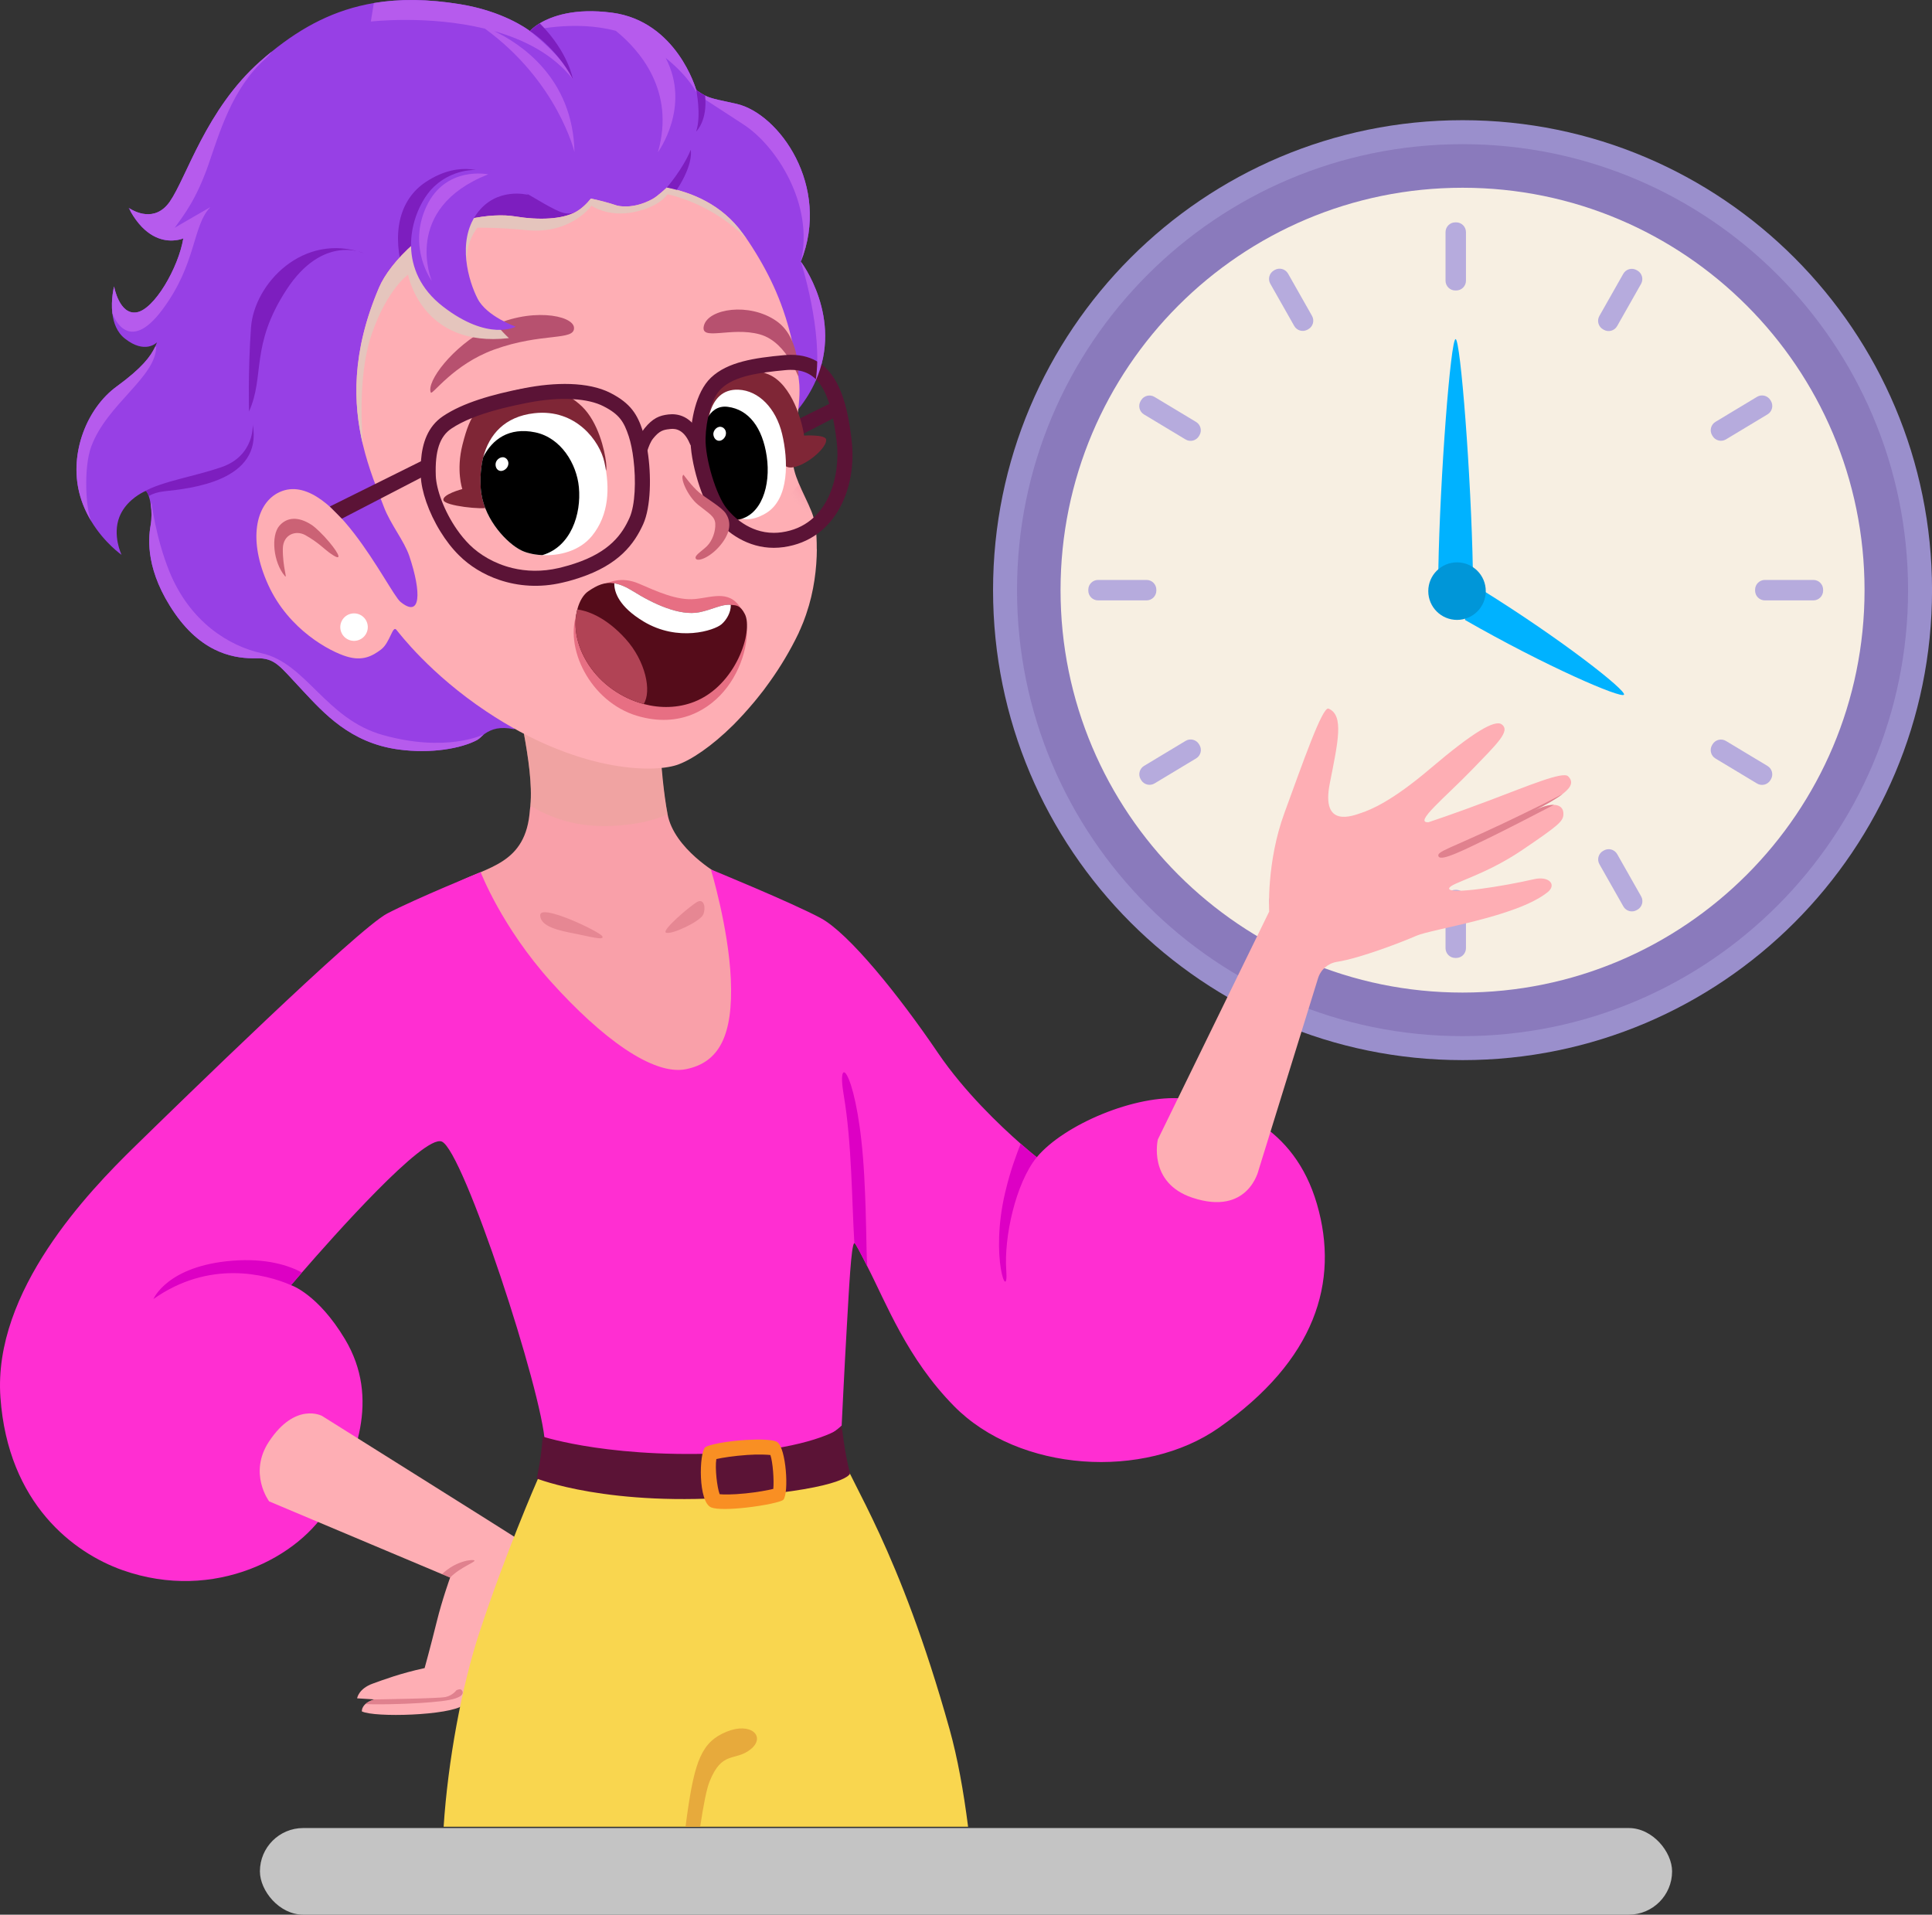 <svg xmlns="http://www.w3.org/2000/svg" width="223" height="221" fill="none">
  <rect width="100%" height="100%" fill="#333333" stroke="none"/>
  <rect width="163" height="10" x="30" y="211" fill="#C4C4C4" rx="5"/>
  <g clip-path="url(#a)">
    <path fill="#9740E5" d="M94.142 43.977c-.469 1.062-1.111 2.138-1.967 3.217L59.343 84.162c-1.605-.308-2.558-.065-3.465.585 0 0-.004 0-.007.004-.265.194-.48.495-.81.671-1.788.951-5.253 1.61-9.094 1.083-5.568-.764-8.624-4.236-11.018-6.782-.079-.086-.158-.172-.233-.251-2.422-2.564-2.949-3.544-5.138-3.493-2.189.047-6.03-.341-9.388-5.168-3.354-4.828-3.099-8.511-2.809-10.15.143-.803.133-1.682.021-2.417-.054-.377-.133-.717-.229-.99-.104-.283-.219-.495-.34-.595 0 0-.075.032-.208.093l-.079.04c-.627.323-2.111 1.219-2.763 2.873-.835 2.127.247 4.376.247 4.376s-1.978-1.37-3.494-3.877c-.573-.943-1.082-2.052-1.39-3.303-1.143-4.584.885-9.749 4.318-12.249 2.949-2.148 3.92-3.472 4.439-4.577.083-.179.154-.355.222-.527-.09.093-1.412 1.374-3.687-.409-.946-.732-1.337-1.847-1.466-2.92-.197-1.603.194-3.117.194-3.117s.588 3.321 2.605 2.991c2.021-.326 4.816-5.115 5.385-8.536 0 0-.072.036-.201.075-.208.065-.566.151-1.028.169-1.24.05-3.2-.434-4.848-3.336-.079-.143-.158-.291-.236-.445 0 0 .032.025.09.065.498.323 2.938 1.729 4.679-.782 1.942-2.812 4.171-10.627 10.405-16.162.444-.395.889-.775 1.337-1.133C34.899 3.085 38.64 1.115 43.147.352c2.953-.499 6.227-.477 9.986.14 4.873.796 7.664 2.812 7.994 3.063.014.007.021.014.036.025 0 0 .355-.412 1.139-.886 1.351-.811 3.988-1.801 8.334-1.227 7.499.986 9.717 8.895 9.717 8.895s.039.032.111.093c.025.018.057.043.093.068.168.126.441.312.828.506.778.402 2.025.585 3.651.961 4.88 1.13 10.893 9.48 7.403 18.21 0 0 4.948 6.467 1.702 13.777Z"/>
    <path fill="#B65BED" d="M70.637 1.463c-4.346-.574-6.98.42-8.334 1.227-.781.477-1.139.886-1.139.886s5.084-1.313 9.921-.014c2.666 2.159 6.905 6.879 4.855 14.003 0 0 3.848-5.237.896-10.879 2.849 2.299 3.658 4.196 3.658 4.196l-.032-.434c-.072-.061-.107-.093-.107-.093s-2.218-7.909-9.721-8.895l.004.004Z"/>
    <path fill="#B65BED" d="M66.122 9.143s-.469-1.915-4.959-5.563c-.014-.011-.021-.018-.036-.025-.33-.247-3.121-2.267-7.994-3.063-3.759-.617-7.037-.635-9.986-.136-.204 1.259-.344 2.131-.344 2.131s6.607-.775 13.178.825C64.37 9.429 66.308 17.55 66.308 17.55c-.172-8.619-6.335-12.564-9.277-13.963 3.468.986 6.829 2.679 9.09 5.559v-.004ZM92.44 30.2c1.555-6.56-2.809-13.371-6.643-15.846-3.834-2.475-5.303-3.468-5.303-3.468s.025-.133.061-.362c.168.126.444.312.828.506.777.402 2.028.585 3.651.961 4.88 1.13 10.893 9.476 7.403 18.21h.004Z"/>
    <path fill="#7D1EBF" d="M56.347 20.122s-3.017-1.854-7.166.861c-3.196 2.091-3.988 6.14-2.558 10.703 1.43 4.559 2.336-.868 2.336-.868s-2.11-8.088 7.388-10.692v-.004Z"/>
    <path fill="#7D1EBF" d="M67.77 23.493s-1.243 1.65-2.985 1.001c-1.741-.649-4.404-2.607-5.446-2.808-1.043-.201-5.36 1.431-5.36 1.431l-1.319 2.461.788 1.467 7.851.251 4.4.118 2.064-3.92h.007Z"/>
    <path fill="#5B1336" d="m87.115 52.976 10.101-5.233-.416-1.668-11.086 5.506 1.401 1.395Z"/>
    <path fill="#F9A0A9" d="M79.985 129.807c-6.209 2.234-14.286-7.988-16.679-11.689-2.393-3.705-13.87-14.498-10.85-16.097 3.795-2.012 8.263-2.238 8.703-8.515.011-.165.047-.334.061-.506.459-4.914-1.91-12.457-1.645-14.677l16.353 3.056s.229 7.801 1.125 12.597c.749 4.013 5.855 6.904 5.855 6.904s6.113 7.658 6.303 11.488c.462 9.286-3.021 15.201-9.226 17.439Z"/>
    <path fill="#E5A898" d="M77.054 93.976c-1.383.66-3.39 1.202-6.31 1.356-4.203.222-7.363-1.001-9.524-2.331.459-4.914-1.91-12.457-1.645-14.677l16.353 3.056s.15 7.816 1.125 12.597Z" opacity=".4" style="mix-blend-mode:multiply"/>
    <path fill="#FEAEB4" d="M94.285 63.391c-.011 2.145-.319 4.856-1.218 7.46-.011.047-.029.09-.047.143-.183.538-.398 1.087-.634 1.614-.082.161-.147.316-.211.477-.964 2.009-2.103 3.902-3.336 5.62-.455.653-.928 1.273-1.415 1.865-.122.161-.258.326-.387.473-.799.954-1.602 1.836-2.401 2.64-2.483 2.461-4.923 4.1-6.55 4.627-2.852.915-11.444.803-21.918-6.169-6.553-4.365-10.054-9.021-10.423-9.458-.441-.52-.72 1.496-1.763 2.288-1.028.775-2.153 1.37-3.995.8-1.842-.559-6.636-3.024-9.022-8.249-2.379-5.222-1.423-9.239 1.046-10.592 6.009-3.278 12.863 11.434 14.21 12.536 2.35 1.93 2.462-.997 1.028-5.276-.598-1.775-2.182-3.669-2.945-5.696-.767-2.012-1.748-4.379-2.419-7.181-1.121-4.695-1.347-10.613 1.867-18.134.616-1.442 1.999-3.307 4.031-5.075 3.949-2.877 9.015-3.562 11.627-3.131 2.895.473 5.443.319 6.98-.477.717-.373 1.351-1.008 1.813-1.578.982.204 1.989.47 3.013.807 0 0 1.781.52 4.106-.76.609-.334 1.641-1.32 1.641-1.32 2.831.552 6.338 1.93 8.757 5.29.158.226.323.445.487.667.082.111.158.219.229.334 1.147 1.736 2.071 3.386 2.827 5.029.426.925.795 1.847 1.121 2.78.899 2.561 1.448 5.204 1.838 8.203.326 2.482-.699 6.704-.72 8.963-.021.893.283 1.894.692 2.866.018.039.036.086.05.122.086.212.179.416.269.617.537 1.187 1.154 2.335 1.415 3.296.082.262.15.603.215 1.008.086.689.14 1.575.133 2.575l.007-.004Z"/>
    <path fill="#B7516F" d="M49.726 45.311c.147.351 2.598-3.253 7.306-4.96 5.543-2.009 9.316-.968 9.223-2.529-.09-1.471-5.192-2.407-9.943.065-4.06 2.109-7.123 6.144-6.586 7.425ZM81.254 37.571c-.505 1.883 3.117.097 6.453 1.026 3.336.929 4.551 5.552 4.472 4.767-.082-.785.043-4.516-2.594-6.334-3.11-2.141-7.808-1.41-8.331.538v.004Z"/>
    <path fill="#E5C5BD" d="M86.213 27.603c-4.149-4.268-9.173-5.176-9.173-5.176s-.846 1.427-3.87 2.052c-3.021.621-4.894-.739-4.894-.739s-2.358 3.343-7.503 2.823c-3.239-.33-5.679-.276-5.679-.276-4.156 5.653 3.647 12.74 3.647 12.74-10.09 1.166-11.641-7.32-11.641-7.32s-2.365 1.61-4.181 6.804c-1.473 4.218-1.247 10.032-1.025 12.808-1.121-4.695-1.347-10.613 1.867-18.134.616-1.442 1.999-3.307 4.031-5.075 3.949-2.877 9.015-3.562 11.627-3.131 2.895.473 5.443.319 6.98-.477.717-.373 1.351-1.008 1.813-1.578.982.204 1.989.47 3.013.807 0 0 1.781.52 4.106-.76.609-.334 1.641-1.32 1.641-1.32 2.831.552 6.338 1.93 8.757 5.29.158.226.322.445.487.667l-.004-.004Z" style="mix-blend-mode:multiply"/>
    <path fill="url(#b)" d="M46.663 63.567c-2.34 3.386.337 7.453 5.977 9.082 5.64 1.628 8.567 1.137 11.287-1.951 2.72-3.088.537-7.439-4.873-9.72-5.41-2.281-10.054-.796-12.39 2.59Z" opacity=".6"/>
    <path fill="url(#c)" d="M93.067 70.856c1.315-3.827 1.365-7.862 1.086-10.039-.064-.405-.133-.746-.215-1.004-.258-.961-.878-2.109-1.412-3.296-.089-.201-.183-.405-.269-.617-1.677 1.639-2.917 4.053-3.286 6.696-.562 4.146 1.208 7.55 4.096 8.257v.004Z" opacity=".6"/>
    <path fill="#CB6275" d="M37.959 63.75c-.634-.473-1.225-1.133-2.691-1.969-1.114-.635-2.598-.093-2.623 1.55-.029 2.123.573 3.565.226 3.146-1.337-1.589-1.616-4.659-.62-5.796.856-.979 2.168-1.126 3.773-.061.337.222 1.24 1.058 1.974 1.94 1.225 1.467 1.63 2.432-.04 1.187v.004Z"/>
    <path fill="#fff" d="M41.261 73.92c.849-.219 1.36-1.085 1.141-1.932-.219-.848-1.084-1.357-1.933-1.138-.849.219-1.36 1.085-1.141 1.932.219.848 1.084 1.357 1.933 1.138Z"/>
    <path fill="#7F2636" d="M69.472 54.209c.258.09.641.628.484-.814-.161-1.442-.91-4.652-2.759-6.456s-4.733-2.855-8.374-1.693c-3.64 1.162-4.526 2.457-5.439 6.076-.76 3.002-.021 5.125-.021 5.125s-2.34.621-2.179 1.288c.161.671 4.583 1.115 5.113.843.53-.273 13.178-4.372 13.178-4.372l-.004.004Z"/>
    <path fill="#fff" d="M69.763 53.348c.645 2.923.559 6.062-1.437 8.511-1.433 1.758-3.773 2.306-5.701 2.217h-.014c-.036 0-.079 0-.118-.007-.494-.025-.957-.097-1.369-.204-.362-.086-.681-.204-.946-.334-1.634-.803-4.142-3.433-4.612-6.531-.036-.212-.057-.43-.075-.649-.025-.42-.032-.836-.025-1.248.011-.409.05-.814.1-1.209.036-.269.079-.531.133-.782.025-.115.054-.226.079-.337.681-2.626 2.487-4.695 5.883-5.079 4.837-.552 7.578 3.253 8.101 5.649v.004Z"/>
    <path fill="#000" d="M66.817 56.226c.301 3.149-.935 6.858-4.178 7.837 0 0-.006.001-.018.004h-.133c-.494-.025-.957-.097-1.369-.204-.362-.086-.681-.204-.946-.334-1.634-.803-4.142-3.433-4.611-6.531-.036-.212-.057-.43-.075-.649-.025-.42-.032-.836-.025-1.248.011-.409.05-.814.1-1.209.036-.269.079-.531.133-.782.025-.115.054-.226.079-.337 1.032-2.055 2.974-3.501 6.016-2.866 2.96.624 4.773 3.623 5.027 6.32Z"/>
    <path fill="#fff" d="M58.365 52.879c.466.316.398.986-.065 1.313-.616.434-1.165-.036-1.093-.685.054-.498.702-.94 1.157-.628Z"/>
    <path fill="#7F2636" d="M95.356 50.734c.14 1.13-3.167 3.687-4.511 3.156-1.347-.534-.932-5.298-3.021-6.302-2.089-1.004-5.794 2.45-6.253 2.443-.462-.007-1.104-3.68.537-5.201 1.641-1.524 3.268-3.002 6.596-1.618 2.77 1.151 3.927 5.671 4.106 7.066 0 0 2.472-.151 2.548.459l-.004-.004Z"/>
    <path fill="#fff" d="M85.238 44.981c2.347.1 4.328 2.159 5.034 5.097.706 2.941.896 7.539-1.895 9.178-3.433 2.012-5.507-.631-6.449-5.47-.821-4.222-.337-8.96 3.311-8.805Z"/>
    <path fill="#000" d="M81.117 49.78s.466-3.128 2.881-2.823c2.415.305 4.02 2.392 4.504 5.735.487 3.343-.609 6.847-3.365 7.303-3.046.506-4.396-3.311-4.024-10.215h.004Z"/>
    <path fill="#fff" d="M83.342 49.303c.519.212.598.879.215 1.298-.509.552-1.147.212-1.215-.438-.054-.498.487-1.065 1-.857v-.004Z"/>
    <path fill="#5B1336" d="M74.732 51.996c-.021-.133-.043-.255-.068-.384-.122-.663-.272-1.273-.448-1.8-.011-.025-.018-.057-.029-.083-.613-1.861-1.365-3.16-3.719-4.369-2.573-1.32-6.435-1.255-10-.545-1.827.355-3.601.775-5.213 1.309-1.551.513-2.956 1.13-4.124 1.915-1.792 1.205-2.383 3.16-2.533 5.068v.007c-.047.603-.047 1.202-.029 1.768 0 .036 0 .061.004.097.061 1.661.874 4.143 2.279 6.399.609.986 1.322 1.926 2.143 2.733 1.225 1.22 2.816 2.209 4.636 2.823 2.175.735 4.672.932 7.281.316.452-.1.878-.212 1.283-.337.229-.072.455-.136.67-.212 4.626-1.524 6.36-3.96 7.378-6.205.892-1.983.957-5.638.494-8.497l-.004-.004Zm-2.075 7.783c-.835 1.854-2.247 3.927-6.338 5.272-.423.14-.874.276-1.351.395-.15.043-.301.083-.459.115-1.96.459-3.773.391-5.364.007-2.089-.506-3.798-1.557-4.938-2.686-.537-.534-1.025-1.126-1.466-1.761-1.476-2.12-2.383-4.63-2.44-6.209-.104-2.855.452-4.534 1.792-5.437.666-.445 1.451-.85 2.379-1.223.412-.172.853-.326 1.326-.488 1.361-.448 2.952-.85 5.005-1.255 1.949-.387 3.759-.534 5.324-.434h.004c1.422.079 2.634.355 3.547.829 1.813.925 2.34 1.779 2.892 3.45.24.728.43 1.661.548 2.665.301 2.432.204 5.287-.459 6.757l-.004.004ZM91.297 42.693c3.103 0 4.586 2.349 5.289 8.379.437 3.752-.899 9.609-6.378 10.369-.297.043-.598.061-.892.061-2.874 0-4.758-1.962-5.436-2.808-1.232-1.535-2.508-5.789-2.44-8.131.057-2.034.641-4.591 1.817-5.71 1.544-1.474 4.382-1.847 7.406-2.131.219-.021.43-.032.634-.032m0-1.736c-.254 0-.519.011-.795.04-3.365.312-6.503.753-8.442 2.6-1.802 1.718-2.3 5.093-2.354 6.915-.079 2.726 1.329 7.41 2.823 9.268 1.415 1.761 3.787 3.454 6.786 3.454.365 0 .745-.025 1.129-.079 6.131-.854 8.478-7.012 7.861-12.288-.519-4.444-1.663-9.91-7.012-9.91h.004Z"/>
    <path fill="#5B1336" d="m39.461 59.866 10.086-5.226-.416-1.668-11.061 5.491 1.39 1.402ZM80.892 50.415c-1.021-2.464-2.712-2.694-3.726-2.579-1.032.115-1.813.416-2.777 1.61-.312.387-.555.875-.752 1.37.262 1.011.383 2.07.48 3.128.133-.129.236-.308.269-.524.075-.502.426-2.095 1-2.805.72-.897 1.186-1.008 1.867-1.083.315-.036 1.552-.294 2.372 1.682.15.359.487.513.799.409.315-.28.62-.843.466-1.209h.004Z"/>
    <path fill="#CB6275" d="M78.899 54.798c-.498.24.462 2.486 1.681 3.468 1.215.983 1.931 1.313 1.981 2.181.05.868-.337 1.98-.964 2.593-.627.613-1.555 1.123-1.261 1.474.294.351 1.842-.276 3.003-1.822 1.161-1.55.928-2.668.441-3.418-.487-.75-2.261-1.74-3.096-2.443-.835-.703-1.784-2.03-1.784-2.03v-.004Z"/>
    <path fill="#9740E5" d="M60.952 22.492s-3.673-.99-5.948 2.217c-2.275 3.207-.917 7.772.143 9.799 1.061 2.03 4.382 3.196 4.382 3.196s-3.135 1.747-8.402-2.324c-5.263-4.071-3.97-10.046-1.748-13.027 2.221-2.981 7.442-4.326 11.573.136v.004Z"/>
    <path fill="#7D1EBF" d="M18.933 56.713c-.731.079-1.304.276-1.763.538-.1-.283-.215-.495-.337-.599 0 0-.075.032-.208.093 2.128-1.198 5.744-1.729 8.94-2.826 3.834-1.32 3.612-4.914 3.612-4.914 1.168 6.535-7.195 7.381-10.24 7.704l-.004.004ZM66.122 9.143c-1.942-3.709-4.959-5.563-4.959-5.563s.351-.412 1.139-.889c3.343 3.375 3.82 6.449 3.82 6.449v.004ZM81.386 11.029c.294 2.83-.957 4.085-1.036 4.157.631-1.887.004-4.828.004-4.828s.337.312 1.032.671ZM79.727 17.299c-.899 2.206-2.759 4.347-2.759 4.347.373.072.76.161 1.15.265 1.996-3.059 1.609-4.612 1.609-4.612Z"/>
    <path fill="#B65BED" d="M56.347 20.122s-4.92-1.026-7.13 3.712c-2.211 4.738.62 8.587.62 8.587s-3.522-8.328 6.511-12.299Z"/>
    <path fill="#7D1EBF" d="M41.979 29.217s-4.719-2.224-8.922 4.239c-4.203 6.467-2.462 9.939-4.314 14.038 0 0-.133-4.595.229-9.684.362-5.093 6.056-11.061 13.007-8.594Z"/>
    <path fill="#B65BED" d="M31.355 5.961c-.186.287-.43.567-.735.836-3.83 3.382-5.314 8.619-6.543 12.155-1.394 4.006-2.788 5.782-3.909 7.342.082-.072 4.096-2.374 4.117-2.389-2.114 2.191-1.559 6.553-5.597 11.908-3.866 5.125-5.568.753-5.715.362-.194-1.603.197-3.117.197-3.117s.588 3.321 2.605 2.991c2.021-.326 4.816-5.118 5.385-8.536 0 0-.072.032-.201.075-.208.065-.57.151-1.032.169-1.24.05-3.196-.438-4.848-3.336-.007-.047-.014-.075-.014-.075l-.133-.308c.494.323 2.938 1.732 4.676-.782 1.942-2.812 4.171-10.624 10.409-16.162.444-.391.889-.771 1.333-1.133h.004ZM94.142 43.977c.906-5.689-1.702-13.777-1.702-13.777s4.948 6.467 1.702 13.777ZM18.03 39.977c.014 3.558-5.697 6.643-7.506 11.589-.896 2.45-.62 7.267.014 8.59-.573-.943-1.079-2.052-1.39-3.303-1.143-4.584.885-9.745 4.321-12.245 2.945-2.148 3.92-3.475 4.436-4.577l.125-.054ZM55.871 84.75c-.265.194-.48.495-.81.671-1.788.951-5.253 1.61-9.094 1.083-5.568-.764-8.624-4.236-11.018-6.782-.079-.086-.158-.172-.233-.251-2.422-2.564-2.949-3.544-5.138-3.493-2.189.047-6.03-.341-9.388-5.168-3.354-4.828-3.099-8.511-2.809-10.15.143-.803.133-1.682.021-2.417l.075-.269c.043.165.494 4.049 2.042 7.909 2.386 5.954 6.994 8.705 10.663 9.512 5.178 1.137 7.403 7.6 14.021 9.447 7.27 2.034 11.495-.004 11.666-.09Z"/>
    <path fill="#CB6275" d="M62.352 105.632c.004 1.349 2.254 1.79 3.981 2.127 1.727.337 3.515.85 3.185.301-.33-.549-7.17-3.809-7.166-2.428ZM76.875 107.652c.638.276 3.977-1.309 4.3-2.102.323-.792.086-1.879-.706-1.445-.788.434-4.156 3.303-3.597 3.547h.004Z" opacity=".4"/>
    <path fill="#FF2ED2" d="M140.686 164.799c-8.607 6.033-23.061 5.143-30.578-2.511-5.407-5.498-7.797-11.836-10.004-16.126-.863-1.678-1.383-2.715-1.49-2.679-.376.126-.627 5.52-.878 9.785-.251 4.264-.588 11.28-.588 11.28s-5.679 5.28-14.827 6.033c-9.151.753-19.427-4.014-19.427-4.014-.251-5.771-9.398-33.805-11.907-34.805-2.064-.825-12.498 10.921-16.138 15.118-.785.907-1.254 1.46-1.254 1.46s3.085.997 6.22 6.226c4.146 6.915 1.121 14.021-1.763 19.164-3.318 5.922-13.261 11.28-23.931 7.496-5.582-1.98-13.197-7.632-14.071-19.928C-.828 149.007 10.255 137.515 15.518 132.371c5.263-5.143 25.791-25.171 29.173-26.929 3.382-1.757 10.789-4.777 10.789-4.777s2.401 6.309 8.166 12.708c5.765 6.398 11.713 10.81 15.54 10.035 3.769-.764 5.461-3.791 5.167-10.412-.262-5.925-2.3-12.64-2.3-12.64s9.413 3.856 12.673 5.614c3.257 1.754 9.026 8.909 13.537 15.559 3.049 4.494 7.187 8.414 9.549 10.487 1.132.99 1.856 1.557 1.856 1.557 3.135-3.766 11.405-7.277 16.919-6.775 5.514.502 12.784 3.134 15.418 12.169 2.63 9.032-.204 18.045-11.319 25.832Z"/>
    <path fill="#DD00C4" d="M100.104 146.162c-.863-1.678-1.383-2.715-1.49-2.679-.294-4.698-.28-11.524-1.222-17.04-.946-5.52 1.731-2.525 2.361 9.3.297 5.595.197 8.16.351 10.419ZM116.149 146.653c.283 3.827-1.928-1.442-.122-9.039.631-2.654 1.297-4.332 1.785-5.598 1.132.99 1.856 1.556 1.856 1.556-2.444 3.006-3.802 9.254-3.519 13.081ZM34.849 146.879c-.785.908-1.254 1.46-1.254 1.46-3.006-1.316-9.495-2.916-15.884 1.6 0 0 1.573-3.827 9.115-4.423 3.898-.308 6.478.535 8.023 1.363Z"/>
    <path fill="#E76F83" d="M68.989 67.811c1.243-.66 2.709-1.32 4.762-.441 2.053.879 4.393 1.987 6.518 1.768 2.125-.219 4.174-1.18 5.493 1.532 1.046 2.152.194 5.976-1.831 8.651-1.946 2.575-5.493 4.767-10.402 3.3-5.41-1.618-8.495-7.92-6.883-12.023l2.343-2.787Z"/>
    <path fill="#550C1A" d="M80.121 81.01c-1.863.728-3.902.76-5.826.251-2.537-.674-4.873-2.292-6.331-4.505-1.591-2.41-1.766-4.76-1.329-6.413.258-.994.735-1.736 1.258-2.091 1.025-.703 1.903-1.105 3.013-.925.631.104 1.337.395 2.186.925 2.343 1.467 5.346 2.859 7.618 2.421 1.469-.287 2.612-.972 3.644-.857.562.057 1.079-.018 1.627 1.076.985 1.973-1.025 8.232-5.858 10.118Z"/>
    <path fill="#fff" d="M83.27 72.064c-.831.703-4.995 2.08-9.008-.341-2.773-1.675-3.379-3.343-3.357-4.397.631.104 1.337.395 2.186.925 2.343 1.467 5.346 2.859 7.618 2.421 1.469-.287 2.612-.972 3.644-.857.029.864-.509 1.765-1.082 2.249Z"/>
    <path fill="#B14355" d="M74.295 81.261c-2.537-.674-4.873-2.292-6.331-4.505-1.591-2.41-1.766-4.76-1.329-6.413 1.0.136 3.178.746 5.579 3.407 2.315 2.568 3.024 6.047 2.082 7.511Z"/>
    <path fill="#9A8FCC" d="M168.813 122.364c29.929 0 54.191-24.287 54.191-54.245S198.742 13.873 168.813 13.873c-29.928 0-54.19 24.287-54.19 54.245s24.262 54.245 54.19 54.245Z"/>
    <path fill="#745BA5" d="M168.813 119.595c28.401 0 51.425-23.047 51.425-51.477s-23.024-51.477-51.425-51.477c-28.401 0-51.424 23.047-51.424 51.477s23.023 51.477 51.424 51.477Z" opacity=".4"/>
    <path fill="#F7EFE2" d="M168.813 114.567c25.627 0 46.401-20.796 46.401-46.448 0-25.652-20.774-46.448-46.401-46.448-25.626 0-46.4 20.796-46.4 46.448 0 25.652 20.774 46.448 46.4 46.448Z"/>
    <path fill="#B6ABDD" d="M168.079 25.666h-.1c-.624 0-1.129.506-1.129 1.13v5.603c0 .624.505 1.13 1.129 1.13h.1c.623 0 1.129-.506 1.129-1.13v-5.603c0-.624-.506-1.13-1.129-1.13ZM168.079 102.709h-.1c-.624 0-1.129.506-1.129 1.13v5.602c0 .624.505 1.13 1.129 1.13h.1c.623 0 1.129-.506 1.129-1.13v-5.602c0-.624-.506-1.13-1.129-1.13ZM210.434 68.169v-.1c0-.624-.505-1.13-1.128-1.13h-5.597c-.623 0-1.129.506-1.129 1.13v.1c0 .624.506 1.13 1.129 1.13h5.597c.623 0 1.128-.506 1.128-1.13ZM133.47 68.169v-.1c0-.624-.506-1.13-1.129-1.13h-5.597c-.623 0-1.128.506-1.128 1.13v.1c0 .624.505 1.13 1.128 1.13h5.597c.623 0 1.129-.506 1.129-1.13ZM204.35 90.048l.051-.086c.322-.535.149-1.229-.385-1.55l-4.797-2.887c-.534-.322-1.227-.149-1.549.386l-.051.086c-.322.535-.149 1.229.385 1.55l4.797 2.887c.534.322 1.227.149 1.549-.386ZM138.389 50.337l.052-.086c.321-.535.148-1.229-.386-1.55l-4.796-2.887c-.534-.322-1.228-.149-1.549.386l-.052.086c-.321.535-.148 1.229.386 1.55l4.796 2.887c.534.322 1.228.149 1.549-.386ZM188.914 105.051l.087-.049c.543-.308.733-.998.425-1.54l-2.762-4.873c-.307-.543-.996-.733-1.538-.425l-.088.05c-.542.308-.732.998-.424 1.54l2.762 4.872c.307.543.996.733 1.538.425ZM150.925 38.048l.087-.05c.542-.308.733-.998.425-1.54l-2.762-4.873c-.308-.543-.997-.733-1.539-.425l-.087.05c-.542.308-.732.998-.425 1.54l2.762 4.873c.308.543.997.733 1.539.425ZM197.622 50.242l.051.086c.321.535 1.015.708 1.549.386l4.796-2.887c.535-.322.707-1.016.386-1.55l-.052-.086c-.321-.535-1.014-.708-1.548-.386l-4.797 2.887c-.534.322-.707 1.016-.385 1.55ZM131.665 89.953l.052.086c.321.535 1.014.708 1.549.386l4.796-2.887c.534-.322.707-1.016.386-1.55l-.052-.086c-.321-.535-1.015-.708-1.549-.386l-4.796 2.887c-.535.322-.707 1.016-.386 1.55ZM185.03 38.015l.087.05c.542.308 1.231.118 1.539-.425l2.762-4.873c.307-.543.117-1.232-.425-1.54l-.087-.05c-.543-.308-1.231-.118-1.539.425l-2.762 4.873c-.308.543-.117 1.232.425 1.54ZM147.044 105.017l.087.049c.542.308 1.231.118 1.539-.425l2.762-4.872c.307-.543.117-1.232-.425-1.54l-.087-.05c-.542-.308-1.231-.118-1.539.425l-2.762 4.873c-.307.542-.117 1.232.425 1.54Z"/>
    <path fill="#00B2FF" d="M168.011 39.142c-.57 0-1.803 15.893-1.992 26.621l1.992.854 1.992-.854c-.19-10.728-1.423-26.621-1.992-26.621ZM187.452 80.184c-.29.488-9.058-3.293-18.356-8.626l.287-2.148 1.752-1.273c9.105 5.66 16.608 11.56 16.314 12.051l.003-.004Z"/>
    <path fill="#0096D8" d="M168.176 71.551c1.832 0 3.318-1.487 3.318-3.321 0-1.834-1.486-3.321-3.318-3.321-1.833 0-3.318 1.487-3.318 3.321 0 1.834 1.485 3.321 3.318 3.321Z"/>
    <path fill="#FEAEB4" d="M56.957 189.759c-.194 1.047-1.093 5.208-3.515 7.069-1.53 1.18-10.208 1.442-11.677.707 0 0-.043-.424.401-.84.211-.2.541-.398 1.036-.541l-1.039-.068-.942-.058s.143-1.108 1.824-1.707c1.236-.445 3.157-1.173 5.966-1.783 0 0 .645-2.309 1.415-5.419.616-2.497 1.53-5.029 1.53-5.029l-.939-.394-19.951-8.4s-2.451-3.257 0-6.933c3.049-4.581 6.102-2.934 6.102-2.934s21.91 13.74 23.247 14.615c1.326.879-2.992 9.15-3.458 11.715Z"/>
    <path fill="#CB6275" d="m51.955 182.09-.939-.395c1.609-1.542 3.497-1.728 3.726-1.592.262.165-1.612.775-2.788 1.987ZM42.166 196.692c1.587.072 5.797.011 8.75-.333 2.96-.345 2.591-1.112 2.308-1.338-.147-.115-.537.071-.537.071s-.441.617-1.268.786c-.828.176-8.209.276-8.209.276-.498.144-.828.341-1.039.542l-.004-.004Z" opacity=".6"/>
    <path fill="#F9D64F" d="M97.001 167.571s-1.82.144-4.658.219c-2.494 1.248-5.848 2.461-9.879 2.791-9.151.753-19.427-4.014-19.427-4.014-.011-.215-.032-.463-.065-.739-.179 1.234-.032 3.002-.867 4.831-.186.406-3.776 8.659-6.779 17.798-2.028 6.169-3.626 14.806-4.121 22.395h60.536c-.53-4.16-1.226-7.995-2.136-11.248-5.833-20.867-11.473-28.475-12.601-32.033h-.004Z"/>
    <path fill="#5B1336" d="M62.643 165.814s8.399 2.776 22.899 1.804c7.155-.481 11.552-2.439 11.606-3.07 0 0 .337 3.149.964 5.531 0 0-.247 1.639-12.362 2.654-15.425 1.295-23.799-2.077-23.799-2.077s.519-2.27.695-4.846l-.004.004Z"/>
    <path fill="#F98F23" d="M86.245 167.937c1.322-.093 2.268-.036 2.677.007.29.851.43 2.924.337 3.91-.624.151-1.781.377-3.2.52-1.598.161-2.576.136-2.992.093-.294-.756-.559-2.987-.383-4.056.699-.162 2.032-.366 3.562-.474Zm-.215-1.725c-2.06.122-4.285.534-4.633.847-.709.631-.831 6.348.706 6.94.674.258 2.34.201 4.002.018 2.057-.23 4.092-.653 4.318-.918.659-.779.323-6.001-.727-6.657-.466-.291-2.01-.33-3.662-.234l-.004.004Z"/>
    <path fill="#E7AA3C" d="M86.639 201.914c-1.799 1.438-3.314.082-4.762 3.784-.323.821-.684 2.658-1.061 5.154h-1.688c.061-.47.115-.897.168-1.277.889-6.363 1.713-8.522 4.565-9.691 2.859-1.17 4.579.588 2.777 2.03Z"/>
    <path fill="#FEAEB4" d="M180.354 91.652c-.695.534-1.777 1.162-3.307 1.937.09-.043.183-.086.276-.133.828-.398 1.516-.57 2.032-.556.745.022 1.139.43 1.1 1.119-.04.775-.524 1.234-4.755 4.096-4.44 3.002-8.316 3.809-8.431 4.419-.154.796 6.324-.251 9.782-1.051 1.745-.402 2.676.627 1.569 1.51-3.619 2.883-13.354 4.228-15.156 5.025-1.416.627-6.421 2.582-9.137 3.002-1.032.158-1.878.886-2.189 1.883l-6.866 22.155s-1.175 5.323-7.624 3.192c-5.207-1.721-4.003-6.729-4.003-6.729l12.849-26.301s-.337-5.674 1.76-11.384c2.092-5.71 4.389-12.338 5.091-12.044 1.817.764 1.086 3.859.14 8.662-1.018 5.183 2.633 3.723 3.683 3.361 1.05-.359 3.444-1.298 7.894-5.079 5.055-4.297 7.485-5.685 8.266-5.129 1.064.757-.512 2.22-3.386 5.201-3.078 3.192-6.862 6.223-5.052 6.094 0 0 2.791-.915 7.019-2.511 4.497-1.696 8.481-3.386 9.087-2.79.594.585.469 1.198-.642 2.052Z"/>
    <path fill="#CB6275" d="M177.323 93.456c.828-.398 1.516-.57 2.032-.556-2.347 1.22-5.766 2.984-7.539 3.841-2.87 1.381-5.446 2.694-5.765 2.123-.319-.57 1.196-.861 7.395-3.795 3.565-1.693 5.69-2.769 6.908-3.418-.695.534-1.777 1.162-3.307 1.937.09-.043.183-.086.276-.133Z" opacity=".6"/>
  </g>
  <defs>
    <radialGradient id="b" cx="0" cy="0" r="1" gradientTransform="rotate(27.914 -33.375 -136.619) scale(9.306 6.866)" gradientUnits="userSpaceOnUse">
      <stop offset=".45" stop-color="#FB8994"/>
      <stop offset=".51" stop-color="#FA8994" stop-opacity=".98"/>
      <stop offset=".57" stop-color="#FA8B97" stop-opacity=".92"/>
      <stop offset=".65" stop-color="#F98F9B" stop-opacity=".81"/>
      <stop offset=".73" stop-color="#F893A0" stop-opacity=".67"/>
      <stop offset=".82" stop-color="#F699A7" stop-opacity=".49"/>
      <stop offset=".91" stop-color="#F5A1AF" stop-opacity=".27"/>
      <stop offset="1" stop-color="#F3AABA" stop-opacity="0"/>
    </radialGradient>
    <radialGradient id="c" cx="0" cy="0" r="1" gradientTransform="rotate(97.662 24.951 67.705) scale(7.685 5.118)" gradientUnits="userSpaceOnUse">
      <stop offset=".45" stop-color="#FB8994"/>
      <stop offset=".51" stop-color="#FA8994" stop-opacity=".98"/>
      <stop offset=".57" stop-color="#FA8B97" stop-opacity=".92"/>
      <stop offset=".65" stop-color="#F98F9B" stop-opacity=".81"/>
      <stop offset=".73" stop-color="#F893A0" stop-opacity=".67"/>
      <stop offset=".82" stop-color="#F699A7" stop-opacity=".49"/>
      <stop offset=".91" stop-color="#F5A1AF" stop-opacity=".27"/>
      <stop offset="1" stop-color="#F3AABA" stop-opacity="0"/>
    </radialGradient>
    <clipPath id="a">
      <path fill="#fff" d="M0 0h223v210.852H0z"/>
    </clipPath>
  </defs>
</svg>
